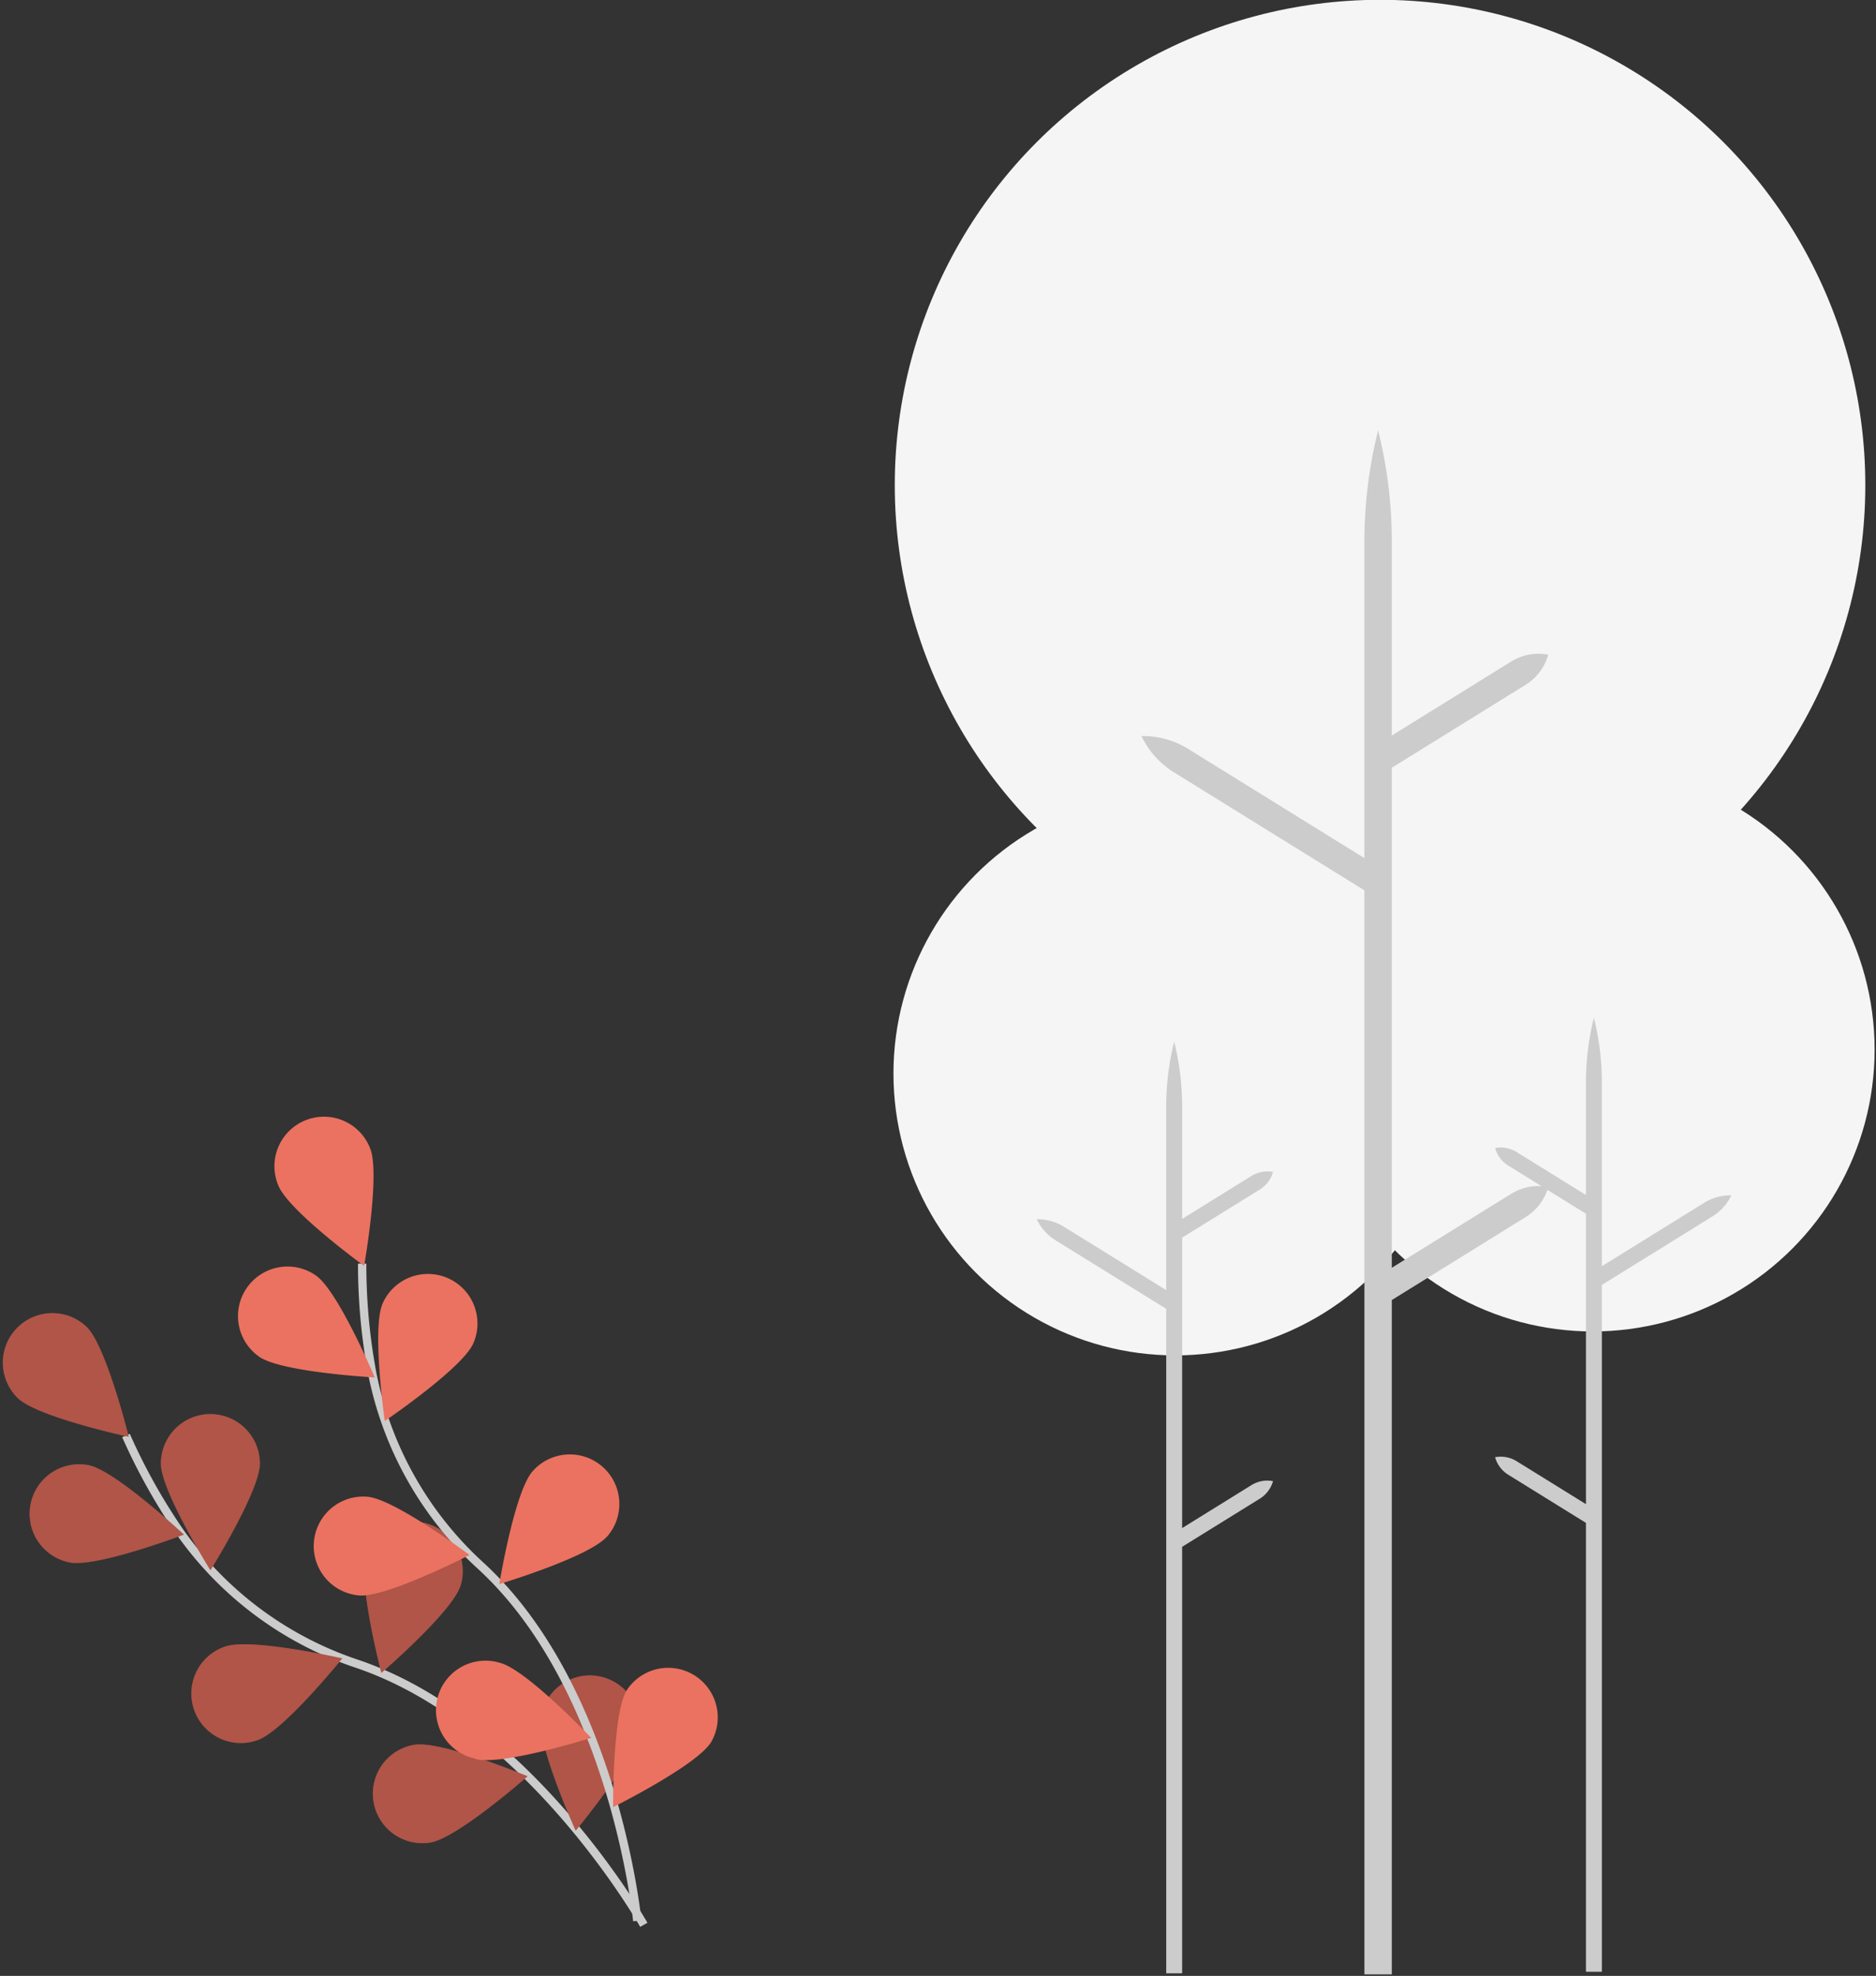 <?xml version="1.0" encoding="UTF-8" standalone="no"?>
<svg
   xmlns:dc="http://purl.org/dc/elements/1.1/"
   xmlns:cc="http://creativecommons.org/ns#"
   xmlns:rdf="http://www.w3.org/1999/02/22-rdf-syntax-ns#"
   xmlns:svg="http://www.w3.org/2000/svg"
   xmlns="http://www.w3.org/2000/svg"
   xmlns:sodipodi="http://sodipodi.sourceforge.net/DTD/sodipodi-0.dtd"
   xmlns:inkscape="http://www.inkscape.org/namespaces/inkscape"
   sodipodi:docname="plants.svg"
   inkscape:version="1.0 (4035a4f, 2020-05-01)"
   id="svg5724"
   version="1.1"
   viewBox="0 0 119.483 125.832"
   height="125.832mm"
   width="119.483mm">
  <rect x="0" y="0" width="119.483" height="125.832" fill="#333333" stroke="none"/>
  <defs
     id="defs5718" />
  <sodipodi:namedview
     inkscape:window-maximized="0"
     inkscape:window-y="563"
     inkscape:window-x="0"
     inkscape:window-height="785"
     inkscape:window-width="1248"
     fit-margin-bottom="0"
     fit-margin-right="0"
     fit-margin-left="0"
     fit-margin-top="0"
     showgrid="false"
     inkscape:document-rotation="0"
     inkscape:current-layer="layer1"
     inkscape:document-units="mm"
     inkscape:cy="257.05052"
     inkscape:cx="116.85256"
     inkscape:zoom="0.7"
     inkscape:pageshadow="2"
     inkscape:pageopacity="0.0"
     borderopacity="1.0"
     bordercolor="#666666"
     pagecolor="#ffffff"
     id="base" />
  <g
     transform="translate(-179.895,18.315)"
     id="layer1"
     inkscape:groupmode="layer"
     inkscape:label="Ebene 1">
    <g
       transform="matrix(0.265,0,0,0.265,70.104,39.622)"
       id="db976b58-83c4-4bad-bfc1-713fe8b9d2f6"
       data-name="flowers">
      <path
         style="stroke:#cccccc;stroke-opacity:1"
         d="m 626,388.09 c 0,0 -27.48,-48.69 -68.88,-62.72 a 84.75,84.75 0 0 1 -42.91,-32.1 142.27,142.27 0 0 1 -12.66,-22.77"
         transform="translate(-56.96,-144.15)"
         fill="none"
         stroke="#535461"
         stroke-miterlimit="10"
         stroke-width="2"
         id="path2871" />
      <path
         d="m 475.53,261.5 c 4.71,4.58 26.68,9.31 26.68,9.31 0,0 -5.39,-21.81 -10.1,-26.39 a 11.902,11.902 0 0 0 -16.58,17.08 z"
         transform="translate(-56.96,-144.15)"
         fill="#eb7260"
         id="path2873" />
      <path
         d="m 488,301 c 6.45,1.28 27.47,-6.69 27.47,-6.69 0,0 -16.47,-15.4 -22.88,-16.68 A 11.908,11.908 0 0 0 488,301 Z"
         transform="translate(-56.96,-144.15)"
         fill="#eb7260"
         id="path2875" />
      <path
         d="m 533.2,343.69 c 6.21,-2.15 20.33,-19.63 20.33,-19.63 0,0 -21.9,-5 -28.11,-2.86 a 11.9,11.9 0 1 0 7.78,22.49 z"
         transform="translate(-56.96,-144.15)"
         fill="#eb7260"
         id="path2877" />
      <path
         d="m 574.72,368.31 c 6.48,-1.07 23.35,-15.92 23.35,-15.92 0,0 -20.74,-8.64 -27.23,-7.57 a 11.904,11.904 0 0 0 3.88,23.49 z"
         transform="translate(-56.96,-144.15)"
         fill="#eb7260"
         id="path2879" />
      <path
         d="m 533.73,277.24 c 0,6.58 -11.89,25.64 -11.89,25.64 0,0 -11.91,-19.05 -11.91,-25.63 a 11.9,11.9 0 0 1 23.8,0 z"
         transform="translate(-56.96,-144.15)"
         fill="#eb7260"
         id="path2881" />
      <path
         d="m 581.92,306.64 c -2,6.28 -19,20.91 -19,20.91 0,0 -5.66,-21.75 -3.7,-28 a 11.903,11.903 0 0 1 22.72,7.11 z"
         transform="translate(-56.96,-144.15)"
         fill="#eb7260"
         id="path2883" />
      <path
         d="m 624.83,341.64 c -0.87,6.52 -15.21,23.83 -15.21,23.83 0,0 -9.25,-20.48 -8.38,-27 a 11.901,11.901 0 1 1 23.59,3.17 z"
         transform="translate(-56.96,-144.15)"
         fill="#eb7260"
         id="path2885" />
      <path
         d="m 475.53,261.5 c 4.71,4.58 26.68,9.31 26.68,9.31 0,0 -5.39,-21.81 -10.1,-26.39 a 11.902,11.902 0 0 0 -16.58,17.08 z"
         transform="translate(-56.96,-144.15)"
         opacity="0.25"
         id="path2887" />
      <path
         d="m 488,301 c 6.45,1.28 27.47,-6.69 27.47,-6.69 0,0 -16.47,-15.4 -22.88,-16.68 A 11.908,11.908 0 0 0 488,301 Z"
         transform="translate(-56.96,-144.15)"
         opacity="0.25"
         id="path2889" />
      <path
         d="m 533.2,343.69 c 6.21,-2.15 20.33,-19.63 20.33,-19.63 0,0 -21.9,-5 -28.11,-2.86 a 11.9,11.9 0 1 0 7.78,22.49 z"
         transform="translate(-56.96,-144.15)"
         opacity="0.25"
         id="path2891" />
      <path
         d="m 574.72,368.31 c 6.48,-1.07 23.35,-15.92 23.35,-15.92 0,0 -20.74,-8.64 -27.23,-7.57 a 11.904,11.904 0 0 0 3.88,23.49 z"
         transform="translate(-56.96,-144.15)"
         opacity="0.25"
         id="path2893" />
      <path
         d="m 533.73,277.24 c 0,6.58 -11.89,25.64 -11.89,25.64 0,0 -11.91,-19.05 -11.91,-25.63 a 11.9,11.9 0 0 1 23.8,0 z"
         transform="translate(-56.96,-144.15)"
         opacity="0.25"
         id="path2895" />
      <path
         d="m 581.92,306.64 c -2,6.28 -19,20.91 -19,20.91 0,0 -5.66,-21.75 -3.7,-28 a 11.903,11.903 0 0 1 22.72,7.11 z"
         transform="translate(-56.96,-144.15)"
         opacity="0.25"
         id="path2897" />
      <path
         d="m 624.83,341.64 c -0.87,6.52 -15.21,23.83 -15.21,23.83 0,0 -9.25,-20.48 -8.38,-27 a 11.901,11.901 0 1 1 23.59,3.17 z"
         transform="translate(-56.96,-144.15)"
         opacity="0.25"
         id="path2899" />
      <path
         style="fill:none;fill-opacity:1;stroke:#cccccc;stroke-opacity:1"
         d="m 624.43,387.13 c 0,0 -5.4,-55.66 -37.55,-85.26 a 84.72,84.72 0 0 1 -26.23,-46.73 142.25,142.25 0 0 1 -2.34,-25.95"
         transform="translate(-56.96,-144.15)"
         fill="none"
         stroke="#535461"
         stroke-miterlimit="10"
         stroke-width="2"
         id="path2901" />
      <path
         d="m 538.16,210.41 c 2.45,6.1 20.62,19.33 20.62,19.33 0,0 3.91,-22.13 1.45,-28.23 a 11.9,11.9 0 1 0 -22.07,8.9 z"
         transform="translate(-56.96,-144.15)"
         fill="#eb7260"
         id="path2903" />
      <path
         d="m 533.52,251.54 c 5.38,3.78 27.81,5 27.81,5 0,0 -8.74,-20.7 -14.11,-24.48 a 11.903,11.903 0 1 0 -13.7,19.47 z"
         transform="translate(-56.96,-144.15)"
         fill="#eb7260"
         id="path2905" />
      <path
         d="m 557.58,308.93 c 6.55,0.55 26.54,-9.72 26.54,-9.72 0,0 -18,-13.45 -24.55,-14 a 11.902,11.902 0 1 0 -2,23.72 z"
         transform="translate(-56.96,-144.15)"
         fill="#eb7260"
         id="path2907" />
      <path
         d="m 585.56,348.25 c 6.36,1.65 27.8,-5.09 27.8,-5.09 0,0 -15.47,-16.3 -21.83,-18 a 11.9,11.9 0 1 0 -6,23 z"
         transform="translate(-56.96,-144.15)"
         fill="#eb7260"
         id="path2909" />
      <path
         d="m 585,248.39 c -2.66,6 -21.26,18.62 -21.26,18.62 0,0 -3.17,-22.24 -0.51,-28.25 a 11.902,11.902 0 0 1 21.77,9.63 z"
         transform="translate(-56.96,-144.15)"
         fill="#eb7260"
         id="path2911" />
      <path
         d="m 617.13,294.8 c -4.34,4.93 -25.86,11.4 -25.86,11.4 0,0 3.63,-22.17 8,-27.11 a 11.904,11.904 0 1 1 17.89,15.71 z"
         transform="translate(-56.96,-144.15)"
         fill="#eb7260"
         id="path2913" />
      <path
         d="m 642.18,344.18 c -3.44,5.6 -23.56,15.62 -23.56,15.62 0,0 -0.17,-22.47 3.27,-28.08 a 11.91,11.91 0 0 1 20.29,12.46 z"
         transform="translate(-56.96,-144.15)"
         fill="#eb7260"
         id="path2915" />
    </g>
    <g
       id="g5627"
       transform="matrix(0.698,0,0,0.698,168.798,-35.299)">
      <circle
         style="fill:#f5f5f5;fill-opacity:1;stroke-width:0.265"
         cx="161.233"
         cy="120.093"
         r="25.718"
         fill="#e6e6e6"
         id="circle4961" />
      <path
         style="stroke-width:0.265"
         d="m 154.285,157.648 6.326,3.92 v -26.498 l -7.091,-4.394 a 2.751,2.751 0 0 1 -1.2,-1.598 v 0 a 2.751,2.751 0 0 1 1.965,0.364 l 6.326,3.92 v -10.275 a 24.313,24.313 0 0 1 0.726,-5.897 24.312,24.312 0 0 1 0.726,5.897 v 16.771 l 9.333,-5.783 a 4.574,4.574 0 0 1 2.484,-0.685 4.574,4.574 0 0 1 -1.719,1.919 l -10.098,6.257 v 62.667 h -1.452 v -40.956 l -7.091,-4.394 a 2.751,2.751 0 0 1 -1.2,-1.598 v 0 a 2.751,2.751 0 0 1 1.965,0.364 z"
         fill="#cccccc"
         id="path4963" />
      <circle
         style="fill:#f5f5f5;fill-opacity:1;stroke-width:0.265"
         cx="123.142"
         cy="122.277"
         r="25.718"
         fill="#e6e6e6"
         id="circle4965" />
      <path
         style="stroke-width:0.265"
         d="m 130.09,159.831 -6.326,3.92 v -26.498 l 7.091,-4.394 a 2.751,2.751 0 0 0 1.2,-1.598 v 0 a 2.751,2.751 0 0 0 -1.965,0.364 l -6.326,3.92 v -10.275 a 24.312,24.312 0 0 0 -0.726,-5.897 24.312,24.312 0 0 0 -0.726,5.897 v 16.771 l -9.333,-5.783 a 4.574,4.574 0 0 0 -2.484,-0.685 4.574,4.574 0 0 0 1.719,1.919 l 10.098,6.257 v 60.622 h 1.452 v -38.911 l 7.091,-4.394 a 2.751,2.751 0 0 0 1.2,-1.598 v 0 a 2.751,2.751 0 0 0 -1.965,0.364 z"
         fill="#cccccc"
         id="path4967" />
      <circle
         style="fill:#f5f5f5;fill-opacity:1;stroke-width:0.265"
         cx="141.823"
         cy="68.594"
         r="44.279"
         fill="#e6e6e6"
         id="circle4969" />
      <path
         style="stroke-width:0.265"
         d="m 153.787,133.254 -10.892,6.749 V 94.38 l 12.209,-7.565 a 4.736,4.736 0 0 0 2.067,-2.751 l 2e-5,-2.2e-5 h -2e-5 a 4.736,4.736 0 0 0 -3.383,0.626 l -10.892,6.749 V 73.748 a 41.86,41.86 0 0 0 -1.25,-10.152 41.859,41.859 0 0 0 -1.25,10.152 v 28.876 l -16.069,-9.957 a 7.875,7.875 0 0 0 -4.277,-1.18 7.875,7.875 0 0 0 2.96,3.305 l 17.386,10.773 v 98.903 h 2.5 v -61.523 l 12.209,-7.565 a 4.736,4.736 0 0 0 2.067,-2.751 l 3e-5,-2e-5 h -3e-5 a 4.736,4.736 0 0 0 -3.383,0.626 z"
         fill="#cccccc"
         id="path4971" />
    </g>
  </g>
</svg>
